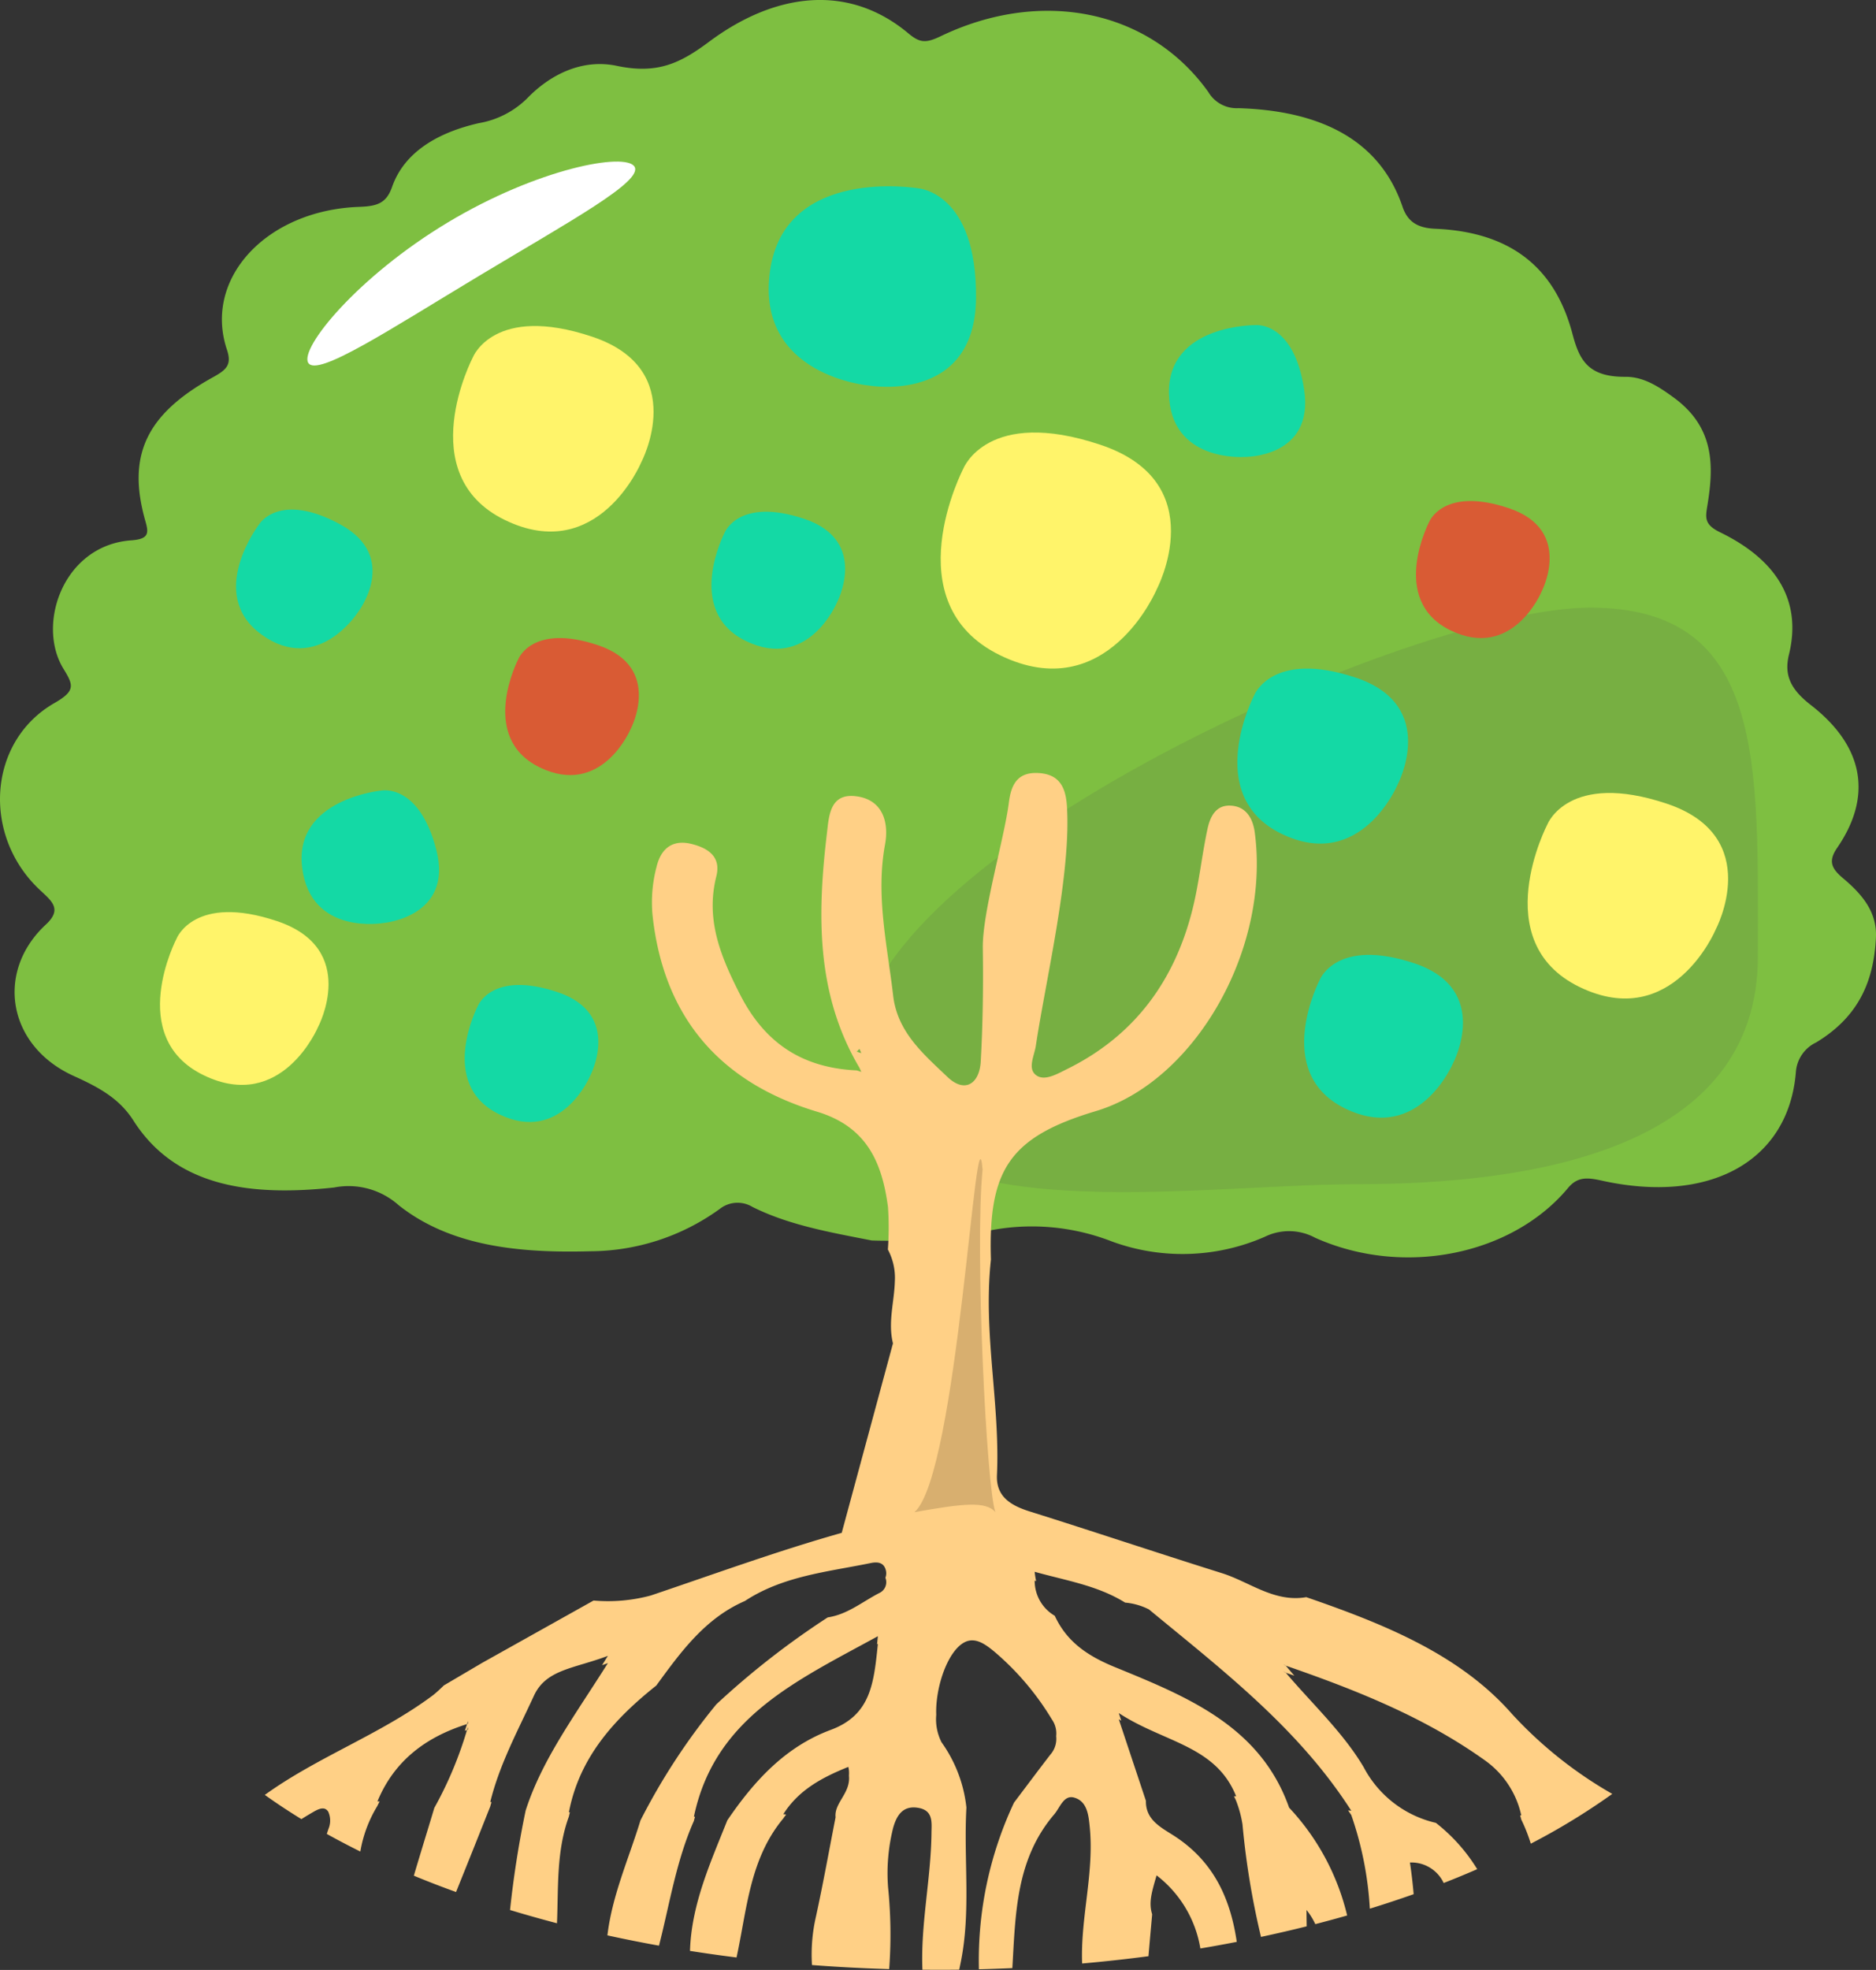 <svg xmlns="http://www.w3.org/2000/svg"
  viewBox="0 0 188.915 198.281"
  >
  <rect x="0" y="0" width="188.915" height="198.281" fill="#333333" stroke="none"/>
  <g transform="translate(0)">
  <title>マングローブの木</title>
  <desc>マングローブの木</desc>
  <path d="M87.786,124.859s7.344.26,10.654-.848l.748-.06a22.209,22.209,0,0,1,12.805,1.015,20.656,20.656,0,0,0,15.386-.486,5.533,5.533,0,0,1,5.051.1c8.867,3.98,19.812,1.778,25.465-5,.95-1.139,1.909-1.079,3.389-.751,10.96,2.43,18.869-1.993,19.566-10.969a3.591,3.591,0,0,1,2.04-2.937c4.374-2.64,5.805-6.294,6.017-10.542.126-2.552-1.34-4.328-3.306-5.98-1.147-.964-1.535-1.7-.6-3.06,3.578-5.2,2.71-10.219-2.643-14.374-1.963-1.524-2.735-2.935-2.209-5.082,1.322-5.388-1.215-9.522-6.919-12.3-1.67-.813-1.489-1.5-1.276-2.818.631-3.9.708-7.765-3.433-10.77-1.447-1.05-2.982-2.082-4.833-2.069-3.831.028-4.659-1.758-5.344-4.337-1.586-5.968-5.494-10.21-13.8-10.564-1.754-.075-2.781-.668-3.308-2.217-2.29-6.737-8.264-9.673-16.533-9.922a3.31,3.31,0,0,1-3.022-1.625c-5.878-8.228-16.732-10.522-26.966-5.611-1.495.717-2.1.664-3.249-.3C85.386-1.725,78-.712,71.4,4.206c-2.9,2.161-5.194,3.284-9.287,2.422-3.568-.751-6.782.947-9.023,3.266a9.071,9.071,0,0,1-4.867,2.5c-4.172.95-7.522,2.937-8.743,6.427-.57,1.629-1.484,1.937-3.3,2C26.875,21.144,20.449,28,22.854,35.2c.521,1.557-.086,2.039-1.441,2.79-6.712,3.72-8.651,7.878-6.771,14.465.336,1.176.382,1.805-1.411,1.931-6.853.479-9.587,8.448-6.843,12.924,1.015,1.655,1.238,2.224-.913,3.458-6.711,3.851-7.313,13.333-1.467,18.8,1.2,1.128,2.291,1.936.611,3.49C-.488,97.789.732,105.283,7.447,108.309c2.619,1.18,4.6,2.3,5.995,4.486,4.324,6.779,12.007,7.619,20.209,6.729a7.573,7.573,0,0,1,6.487,1.776c5.272,4.191,12.282,4.832,19.278,4.642a22.364,22.364,0,0,0,13.072-4.266,2.893,2.893,0,0,1,3.279-.2c3.7,1.85,7.878,2.567,12.019,3.381l1.174-.093" transform="translate(0 0)" fill="#7ebf41" /><path d="M38.493,2.428c17.741,0,16.9,15.729,16.9,35.113S32.765,60.462,15.024,60.462-35.164,66.2-35.164,46.815,20.753,2.428,38.493,2.428Z" transform="translate(121.627 58.732)" fill="#77af42" /><path d="M-21063.295-2423.967s2.439-6.182,13.809-2.376,5.652,14.549,5.652,14.549-4.986,11.883-15.77,6.631S-21063.295-2423.967-21063.295-2423.967Z" transform="translate(21160.313 2471.116)" fill="#fff46a" /><path d="M-21063.887-2424.9s1.811-4.584,10.238-1.762,4.189,10.788,4.189,10.788-3.693,8.811-11.691,4.917S-21063.887-2424.9-21063.887-2424.9Z" transform="translate(21190.188 2494.874)" fill="#14d9a5" /><path d="M1.33,2.1S2.748-1.491,9.345.719s3.281,8.445,3.281,8.445-2.892,6.9-9.153,3.849S1.33,2.1,1.33,2.1Z" transform="matrix(0.454, 0.891, -0.891, 0.454, 127.73, 30.584)" fill="#14d9a5" /><path d="M-21064.254-2425.483s1.416-3.589,8.014-1.379,3.279,8.446,3.279,8.446-2.889,6.9-9.152,3.849S-21064.254-2425.483-21064.254-2425.483Z" transform="translate(21208.176 2478.011)" fill="#d95b34" /><path d="M-21063.59-2424.434s2.127-5.383,12.021-2.068,4.922,12.668,4.922,12.668-4.336,10.348-13.729,5.774S-21063.59-2424.434-21063.59-2424.434Z" transform="translate(21219.42 2507.395)" fill="#fff46a" /><path d="M-21064.006-2425.088s1.686-4.264,9.525-1.639,3.895,10.034,3.895,10.034-3.436,8.2-10.875,4.573S-21064.006-2425.088-21064.006-2425.088Z" transform="translate(21196.916 2523.69)" fill="#14d9a5" /><path d="M162.183,191.042c-5.3-6.067-13.058-9.136-20.744-11.791-3.236.557-5.7-1.537-8.507-2.418-6.463-2.027-12.885-4.181-19.348-6.209-1.908-.6-3.392-1.5-3.295-3.646.282-6.26-.988-12.476-.806-18.73.028-.991.09-1.982.2-2.976-.28-9.021,1.847-12.333,10.565-14.943,9.959-2.98,17.586-16.279,16-28.062-.184-1.361-.847-2.617-2.452-2.687-1.51-.066-2.058,1.191-2.308,2.36-.574,2.674-.844,5.417-1.505,8.066-1.791,7.169-5.807,12.731-12.652,16.1-.965.476-2.22,1.222-3.065.632-.941-.655-.216-1.961-.059-3,1.008-6.706,3.581-17.366,3.124-24.158-.128-1.9-.8-3.219-2.993-3.284-2.131-.064-2.648,1.381-2.853,3-.448,3.545-2.673,11.029-2.622,14.614.054,3.807.007,7.622-.207,11.423-.124,2.2-1.565,3.262-3.359,1.551-2.389-2.279-5.033-4.5-5.459-8.173-.586-5.058-1.772-10.045-.819-15.214.413-2.241-.228-4.573-3.005-4.869-2.567-.274-2.646,2.038-2.849,3.751-.966,8.126-1.121,16.165,3.275,23.583l.184.417c-.151-.05-.3-.1-.456-.147-5.461-.253-9.242-2.726-11.743-7.628-1.961-3.844-3.494-7.545-2.393-11.913.495-1.961-.824-2.843-2.514-3.256-1.922-.47-3.045.487-3.486,2.224a13.9,13.9,0,0,0-.427,4.95c1.095,10.177,6.7,16.809,16.557,19.775,5.055,1.521,6.561,5.158,7.153,9.6a30.483,30.483,0,0,1-.011,4.279,6.043,6.043,0,0,1,.7,3.224c-.055,2.037-.711,4.117-.187,6.217l-5.161,19.074c-6.488,1.831-12.834,4.15-19.225,6.306a16.583,16.583,0,0,1-5.765.507l-11.223,6.277-3.859,2.271a13.925,13.925,0,0,1-1.047.953c-5.268,3.957-11.638,6.21-16.975,10.063q1.752,1.253,3.683,2.436c.368-.229.74-.454,1.12-.675.5-.291,1.2-.691,1.586-.067a2.167,2.167,0,0,1,.04,1.679c-.069.184-.125.37-.187.555q1.637.91,3.376,1.772a12.928,12.928,0,0,1,1.723-4.6c.066-.156.148-.292.218-.443l-.217-.007c1.7-4.111,4.9-6.48,9.015-7.775.007-.025.016-.05.023-.074l.026.023-.026-.023.11-.245-.058.292c-.026.009-.05.019-.075.027-.063.227-.142.447-.211.672.071-.023.139-.05.211-.073.007-.025.016-.048.023-.073l.11-.24-.058.287-.075.026a38.538,38.538,0,0,1-3.287,7.83c-.682,2.276-1.391,4.546-2.064,6.827q2.069.857,4.251,1.644,1.735-4.3,3.446-8.614c.036-.147.083-.289.123-.435l-.123-.015c.932-3.786,2.788-7.2,4.4-10.7,1.222-2.657,4.039-2.716,7.444-4.007-.2.32-.393.627-.59.94.195-.066.391-.136.59-.21-3.381,5.363-6.632,9.709-8.282,14.84a100.9,100.9,0,0,0-1.571,10.012q2.314.7,4.727,1.334c.149-3.608-.076-7.255,1.2-10.748.028-.144.066-.283.1-.425l-.1-.005c1.066-5.539,4.58-9.389,8.8-12.75,2.464-3.375,4.91-6.767,8.926-8.511,3.844-2.525,8.33-2.929,12.665-3.817.578-.118,1.249-.125,1.492.613a1.25,1.25,0,0,1-.013.869c0,.01.009.018.013.028a1.2,1.2,0,0,1-.635,1.51c-1.7.875-3.2,2.155-5.185,2.449a82.164,82.164,0,0,0-11.218,8.751,64.576,64.576,0,0,0-7.64,11.686c-1.173,3.84-2.855,7.553-3.326,11.568q2.553.559,5.193,1.036c1.078-4.212,1.736-8.536,3.516-12.559.031-.147.077-.279.111-.423l-.111,0c2.09-9.956,10.275-13.65,18.527-18.166q-.042.411-.084.813l.084-.045c-.41,3.942-.689,7.156-4.748,8.661-4.6,1.706-7.742,5.182-10.413,9.1-1.7,4.262-3.62,8.475-3.759,13.146q2.315.364,4.687.662c1.053-4.837,1.312-9.919,4.713-14,.089-.138.189-.259.284-.389-.095-.015-.189-.02-.284-.037,1.535-2.421,3.857-3.675,6.544-4.757a2.744,2.744,0,0,1,.061.875c.187,1.78-1.5,2.726-1.347,4.2-.656,3.346-1.257,6.706-1.985,10.039a16.979,16.979,0,0,0-.391,4.83q3.832.294,7.775.408a47.153,47.153,0,0,0-.112-8.244,18.634,18.634,0,0,1,.521-6.006c.352-1.23.979-2.249,2.534-1.977,1.519.266,1.326,1.487,1.315,2.538-.047,4.6-1.1,9.144-.91,13.754.522,0,1.043.009,1.567.009q1.072,0,2.137-.013c.053-.239.1-.481.15-.721,1.052-5.168.282-10.4.576-15.6a13.831,13.831,0,0,0-2.507-6.573,5.119,5.119,0,0,1-.532-2.762c-.106-2.745,1.152-6.468,2.886-7.318,1.091-.534,2.126.279,2.937.937a27.619,27.619,0,0,1,5.826,6.851,2.447,2.447,0,0,1,.428,1.679,2.4,2.4,0,0,1-.589,1.864c-1.235,1.6-2.438,3.217-3.656,4.826a37.281,37.281,0,0,0-3.536,16.775c1.129-.027,2.251-.069,3.368-.118.322-5.436.346-10.942,4.213-15.47.592-.694.963-2,2.026-1.688,1.309.38,1.438,1.78,1.557,2.988.454,4.605-.947,9.117-.769,13.707q3.393-.3,6.684-.734l0-.041c.118-1.394.244-2.787.368-4.18-.382-1.2-.017-2.3.446-3.918a11.674,11.674,0,0,1,4.409,7.36q1.853-.311,3.666-.665c-.627-4.255-2.258-8.1-6.41-10.737-1.3-.825-2.776-1.584-2.739-3.46l-2.733-8.213c.083.053.168.1.252.152l-.252-.772c4.533,2.975,9.768,3.242,11.818,8.374h-.217c.072.153.151.3.217.46a11.486,11.486,0,0,1,.64,2.367,79.754,79.754,0,0,0,1.864,11.33q2.336-.5,4.6-1.064c-.007-.508-.015-1.05-.015-1.648a7.211,7.211,0,0,1,.884,1.426q1.625-.419,3.207-.871a23.964,23.964,0,0,0-5.844-10.852c-2.9-8.22-10.3-11.182-17.54-14.146-2.743-1.123-4.842-2.533-6.06-5.167a4.074,4.074,0,0,1-2.023-3.537l.147.039a7.1,7.1,0,0,1-.147-.93c3.2.894,6.338,1.379,9.106,3.1a6.547,6.547,0,0,1,2.4.686c7.419,6.12,15.091,12,20.377,20.268l-.321-.039c.106.158.217.311.321.471a34.542,34.542,0,0,1,1.867,9.422q2.255-.695,4.414-1.459c-.095-1.058-.212-2.119-.376-3.188a3.59,3.59,0,0,1,3.4,2.063q1.726-.673,3.375-1.392a17.547,17.547,0,0,0-4.162-4.661,11,11,0,0,1-7.268-5.6c-2.061-3.486-5.179-6.37-7.844-9.512l-.037-.013-.227-.131.241.117.023.027c.288.1.575.2.862.3-.291-.334-.58-.67-.862-1.01l-.037-.013-.227-.133.241.119.023.028c7.014,2.429,13.9,5.147,19.994,9.49a9.181,9.181,0,0,1,3.718,5.578l-.115,0c.039.14.083.276.115.419a17.025,17.025,0,0,1,.959,2.429,67.194,67.194,0,0,0,8.206-5.01A41.9,41.9,0,0,1,162.183,191.042Zm-66.014-66.7c.087-.093.178-.186.272-.275l.184.425C96.473,124.444,96.322,124.393,96.169,124.345Z" transform="translate(-9.894 -18.493)" fill="#ffd086" /><path d="M-22640.85-3386.265c-.646-7.889-2.488,30.672-6.861,34.473,4.883-.871,7.193-1.136,8.152,0C-22640.451-3354.167-22641.641-3378.309-22640.85-3386.265Z" transform="translate(22739.797 3503.997)" fill="#d8af6f" /><path d="M1.33,2.1S2.748-1.491,9.345.719s3.281,8.445,3.281,8.445-2.892,6.9-9.153,3.849S1.33,2.1,1.33,2.1Z" transform="matrix(0.985, 0.174, -0.174, 0.985, 25.173, 50.442)" fill="#14d9a5" /><path d="M1.33,2.1S2.748-1.491,9.345.719s3.281,8.445,3.281,8.445-2.892,6.9-9.153,3.849S1.33,2.1,1.33,2.1Z" transform="matrix(0.545, 0.839, -0.839, 0.545, 39.45, 77.31)" fill="#14d9a5" /><path d="M-21064.254-2425.483s1.416-3.589,8.014-1.379,3.279,8.446,3.279,8.446-2.889,6.9-9.152,3.849S-21064.254-2425.483-21064.254-2425.483Z" transform="translate(21112.381 2526.721)" fill="#14d9a5" /><path d="M-21064.254-2425.483s1.416-3.589,8.014-1.379,3.279,8.446,3.279,8.446-2.889,6.9-9.152,3.849S-21064.254-2425.483-21064.254-2425.483Z" transform="translate(21137.23 2479.087)" fill="#14d9a5" /><path d="M-21063.59-2424.434s2.125-5.383,12.023-2.068,4.92,12.668,4.92,12.668-4.34,10.347-13.729,5.774S-21063.59-2424.434-21063.59-2424.434Z" transform="translate(21111.209 2460.395)" fill="#fff46a" /><path d="M2.042,3.222S4.219-2.289,14.351,1.1s5.038,12.97,5.038,12.97S14.948,24.667,5.333,19.985,2.042,3.222,2.042,3.222Z" transform="matrix(0.309, 0.951, -0.951, 0.309, 94.899, 16.019)" fill="#14d9a5" /><path d="M-21063.91-2424.936s1.787-4.525,10.105-1.739,4.137,10.649,4.137,10.649-3.646,8.7-11.543,4.854S-21063.91-2424.936-21063.91-2424.936Z" transform="translate(21081.701 2519.387)" fill="#fff46a" /><path d="M-21064.254-2425.483s1.416-3.589,8.014-1.379,3.279,8.446,3.279,8.446-2.889,6.9-9.152,3.849S-21064.254-2425.483-21064.254-2425.483Z" transform="translate(21116.461 2491.803)" fill="#d95b34" /><path d="M19.312,0C29.9,0,38.331,3.154,38.331,4.874S29.9,6.23,19.312,6.23,0,6.595,0,4.874,8.727,0,19.312,0Z" transform="translate(28.53 32.342) rotate(-31)" fill="#fff" /></g>
</svg>